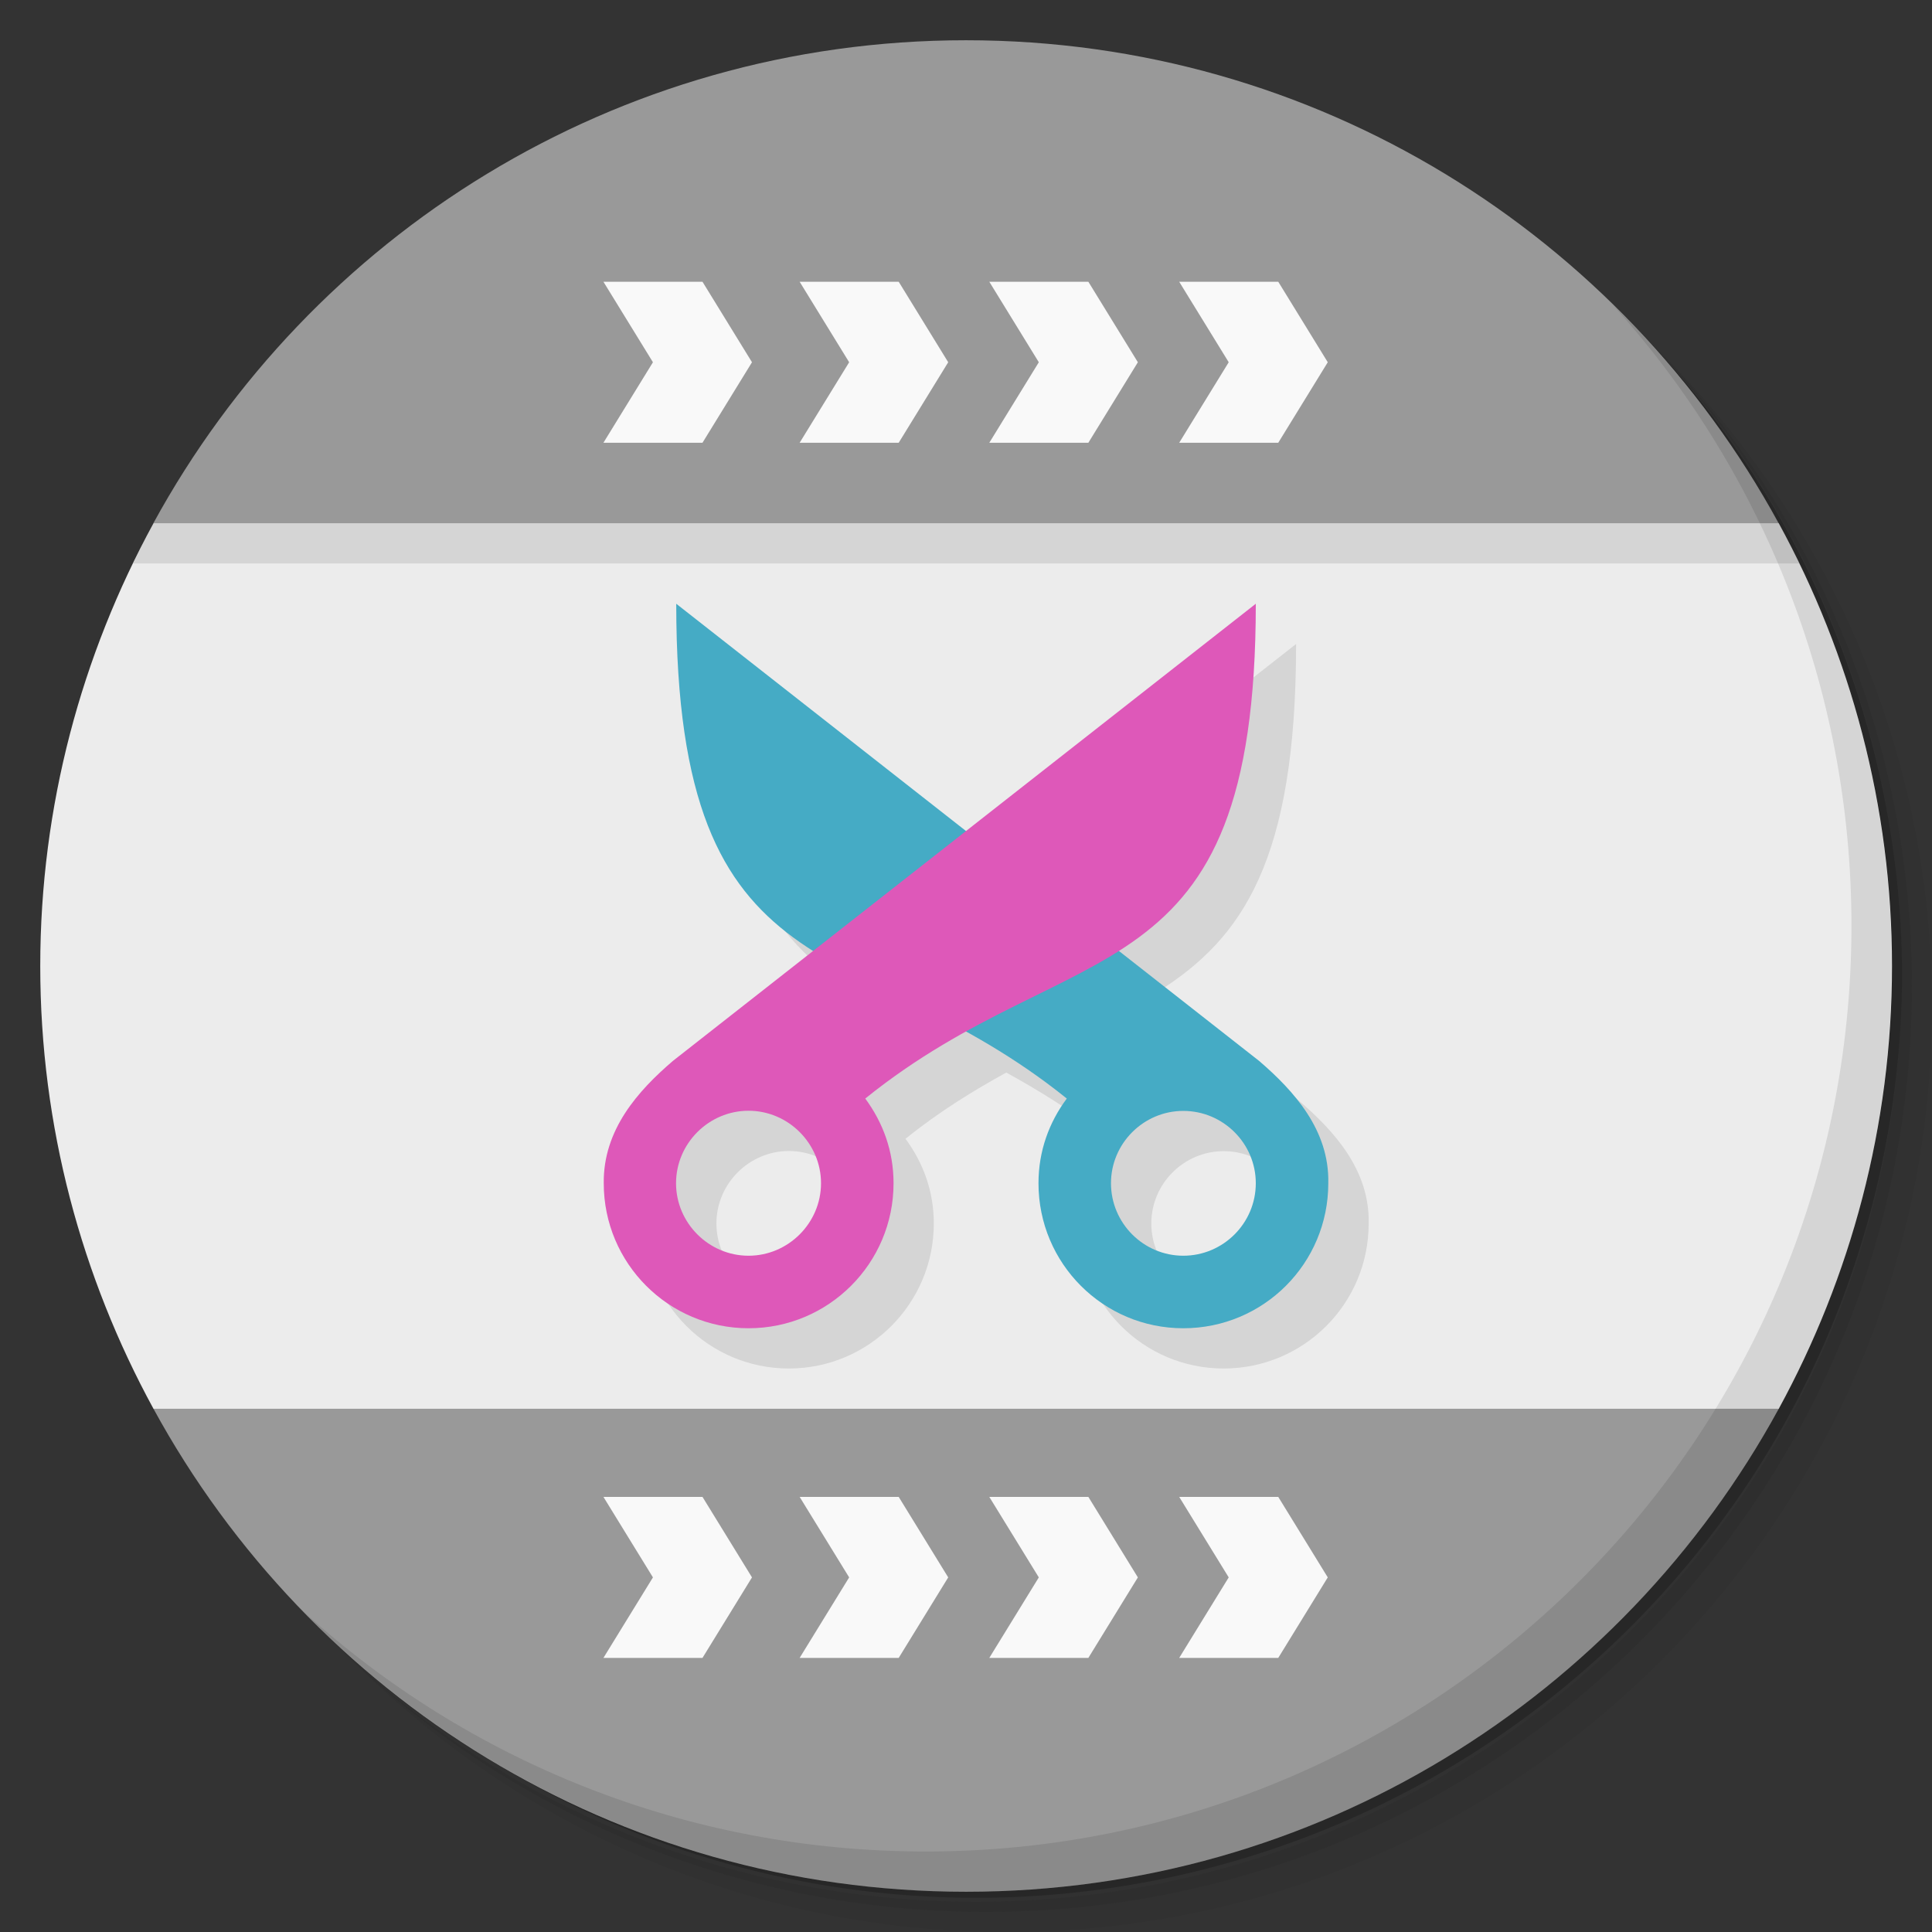 <?xml version="1.0" encoding="UTF-8" standalone="no"?>
<svg
   xmlns:dc="http://purl.org/dc/elements/1.1/"
   xmlns:cc="http://creativecommons.org/ns#"
   xmlns:rdf="http://www.w3.org/1999/02/22-rdf-syntax-ns#"
   xmlns:svg="http://www.w3.org/2000/svg"
   xmlns="http://www.w3.org/2000/svg"
   xmlns:sodipodi="http://sodipodi.sourceforge.net/DTD/sodipodi-0.dtd"
   xmlns:inkscape="http://www.inkscape.org/namespaces/inkscape"
   viewBox="0 0 48 48"
   id="svg2"
   version="1.1"
   inkscape:version="0.91 r13725"
   sodipodi:docname="vidiot.svg">
  <rect x="0" y="0" width="48" height="48" fill="#333333" stroke="none"/>
  <sodipodi:namedview
     pagecolor="#ffffff"
     bordercolor="#666666"
     borderopacity="1"
     objecttolerance="10"
     gridtolerance="10"
     guidetolerance="10"
     inkscape:pageopacity="0"
     inkscape:pageshadow="2"
     inkscape:window-width="789"
     inkscape:window-height="480"
     id="namedview61"
     showgrid="false"
     inkscape:zoom="4.9166667"
     inkscape:cx="24"
     inkscape:cy="24"
     inkscape:window-x="57"
     inkscape:window-y="31"
     inkscape:window-maximized="0"
     inkscape:current-layer="svg2" />
  <defs
     id="defs4">
    <linearGradient
       id="linearGradient3166"
       gradientUnits="userSpaceOnUse"
       gradientTransform="matrix(0,-1,1,0,-1.5e-6,48)"
       x1="1"
       x2="47">
      <stop
         style="stop-color:#434343;stop-opacity:1"
         id="stop7" />
      <stop
         offset="1"
         style="stop-color:#4d4d4d;stop-opacity:1"
         id="stop9" />
    </linearGradient>
  </defs>
  <g
     id="g11">
    <path
       d="m 36.31 5 c 5.859 4.062 9.688 10.831 9.688 18.5 c 0 12.426 -10.07 22.5 -22.5 22.5 c -7.669 0 -14.438 -3.828 -18.5 -9.688 c 1.037 1.822 2.306 3.499 3.781 4.969 c 4.085 3.712 9.514 5.969 15.469 5.969 c 12.703 0 23 -10.298 23 -23 c 0 -5.954 -2.256 -11.384 -5.969 -15.469 c -1.469 -1.475 -3.147 -2.744 -4.969 -3.781 z m 4.969 3.781 c 3.854 4.113 6.219 9.637 6.219 15.719 c 0 12.703 -10.297 23 -23 23 c -6.081 0 -11.606 -2.364 -15.719 -6.219 c 4.16 4.144 9.883 6.719 16.219 6.719 c 12.703 0 23 -10.298 23 -23 c 0 -6.335 -2.575 -12.06 -6.719 -16.219 z"
       style="opacity:0.05"
       id="path13" />
    <path
       d="m 41.28 8.781 c 3.712 4.085 5.969 9.514 5.969 15.469 c 0 12.703 -10.297 23 -23 23 c -5.954 0 -11.384 -2.256 -15.469 -5.969 c 4.113 3.854 9.637 6.219 15.719 6.219 c 12.703 0 23 -10.298 23 -23 c 0 -6.081 -2.364 -11.606 -6.219 -15.719 z"
       style="opacity:0.1"
       id="path15" />
    <path
       d="m 31.25 2.375 c 8.615 3.154 14.75 11.417 14.75 21.13 c 0 12.426 -10.07 22.5 -22.5 22.5 c -9.708 0 -17.971 -6.135 -21.12 -14.75 a 23 23 0 0 0 44.875 -7 a 23 23 0 0 0 -16 -21.875 z"
       style="opacity:0.2"
       id="path17" />
  </g>
  <path
     d="M 3.813,13.001 C 2.03,16.269 1,20.021 1,24.001 c 0,3.985 1.03,7.732 2.813,11 C 6,36 42,36 44.193,35.001 c 1.783,-3.268 2.813,-7.02 2.813,-11 0,-3.985 -1.03,-7.732 -2.813,-11 C 42,12 6,12 3.813,13.001 Z"
     style="fill:#ececec;fill-opacity:1"
     id="path19" />
  <g
     id="g21">
    <g
       id="g23">
      <g
         transform="translate(1,1)"
         id="g25">
        <g
           style="opacity:0.1"
           id="g27">
          <!-- color: #4d4d4d -->
        </g>
      </g>
    </g>
  </g>
  <path
     d="M 24,1 C 15.282,1 7.713,5.851 3.81,13 l 40.38,0 C 40.289,5.851 32.721,1 24,1 Z"
     style="fill:#999999;fill-opacity:1;stroke:none;fill-rule:evenodd"
     id="path29" />
  <path
     d="m 17.453 7 1.23 2 -1.23 2 -2.461 0 1.23 -2 -1.23 -2 m 2.461 0"
     style="fill:#f9f9f9;fill-opacity:1;stroke:none;fill-rule:evenodd"
     id="path31" />
  <path
     d="m 22.328 7 1.23 2 -1.23 2 -2.461 0 1.23 -2 -1.23 -2 m 2.461 0"
     style="fill:#f9f9f9;fill-opacity:1;stroke:none;fill-rule:evenodd"
     id="path33" />
  <path
     d="m 27.04 7 1.23 2 -1.23 2 -2.461 0 1.23 -2 -1.23 -2 m 2.461 0"
     style="fill:#f9f9f9;fill-opacity:1;stroke:none;fill-rule:evenodd"
     id="path35" />
  <path
     d="m 31.758 7 1.23 2 -1.23 2 -2.461 0 1.23 -2 -1.23 -2 m 2.461 0"
     style="fill:#f9f9f9;fill-opacity:1;stroke:none;fill-rule:evenodd"
     id="path37" />
  <path
     d="m 3.813 35 c 3.901 7.149 11.469 12 20.19 12 8.718 0 16.287 -4.851 20.19 -12 l -40.37 0 z"
     style="fill:#999999;fill-opacity:1;stroke:none;fill-rule:evenodd"
     id="path39" />
  <path
     d="m 17.453 41.19 1.23 -2 -1.23 -2 -2.461 0 1.23 2 -1.23 2 m 2.461 0"
     style="fill:#f9f9f9;fill-opacity:1;stroke:none;fill-rule:evenodd"
     id="path41" />
  <path
     d="m 22.328 41.19 1.23 -2 -1.23 -2 -2.461 0 1.23 2 -1.23 2 m 2.461 0"
     style="fill:#f9f9f9;fill-opacity:1;stroke:none;fill-rule:evenodd"
     id="path43" />
  <path
     d="m 27.04 41.19 1.23 -2 -1.23 -2 -2.461 0 1.23 2 -1.23 2 m 2.461 0"
     style="fill:#f9f9f9;fill-opacity:1;stroke:none;fill-rule:evenodd"
     id="path45" />
  <path
     d="m 31.758 41.19 1.23 -2 -1.23 -2 -2.461 0 1.23 2 -1.23 2 m 2.461 0"
     style="fill:#f9f9f9;fill-opacity:1;stroke:none;fill-rule:evenodd"
     id="path47" />
  <path
     d="m 17.801 16 c 0 5.398 1.344 7.313 3.404 8.623 l -3.486 2.734 c -0.868 0.744 -1.735 1.712 -1.719 3.041 0 1.989 1.61 3.602 3.598 3.602 1.989 0 3.602 -1.614 3.602 -3.602 0 -0.8 -0.262 -1.507 -0.703 -2.105 0.864 -0.697 1.696 -1.199 2.504 -1.646 0.809 0.447 1.639 0.95 2.504 1.646 -0.441 0.594 -0.703 1.305 -0.703 2.105 0 1.992 1.609 3.602 3.598 3.602 1.992 0 3.604 -1.609 3.604 -3.602 0.031 -1.323 -0.856 -2.298 -1.721 -3.041 l -3.488 -2.736 c 2.061 -1.309 3.406 -3.222 3.406 -8.621 l -7.199 5.646 -7.199 -5.646 m 1.797 12.596 c 0.988 0 1.801 0.813 1.801 1.801 0 0.988 -0.813 1.801 -1.801 1.801 -0.988 0 -1.801 -0.813 -1.801 -1.801 0 -0.988 0.813 -1.801 1.801 -1.801 z m 10.801 0.004 c 0.992 0 1.801 0.809 1.801 1.797 0 0.992 -0.809 1.801 -1.801 1.801 -0.988 0 -1.797 -0.809 -1.797 -1.801 0 -0.988 0.809 -1.797 1.797 -1.797 z"
     style="fill:#000;opacity:0.1;fill-opacity:1;stroke:none;fill-rule:nonzero"
     id="path49" />
  <path
     d="m 16.801 15 c 0 9.898 4.5 8.102 9.703 12.293 -0.441 0.594 -0.703 1.305 -0.703 2.105 0 1.992 1.609 3.602 3.598 3.602 1.992 0 3.602 -1.609 3.602 -3.602 0.031 -1.323 -0.855 -2.297 -1.719 -3.04 m -1.883 1.242 c 0.992 0 1.801 0.809 1.801 1.797 0 0.992 -0.809 1.801 -1.801 1.801 -0.988 0 -1.797 -0.809 -1.797 -1.801 0 -0.988 0.809 -1.797 1.797 -1.797"
     style="fill:#45abc5;fill-opacity:1;stroke:none;fill-rule:nonzero"
     id="path51" />
  <path
     d="m 31.2 15 c 0 9.898 -4.5 8.098 -9.703 12.293 0.441 0.598 0.703 1.305 0.703 2.105 c 0 1.988 -1.613 3.602 -3.602 3.602 -1.988 0 -3.598 -1.613 -3.598 -3.602 c -0.016 -1.329 0.85 -2.296 1.718 -3.04 m 1.879 1.238 c -0.988 0 -1.801 0.813 -1.801 1.801 0 0.988 0.813 1.801 1.801 1.801 0.988 0 1.801 -0.813 1.801 -1.801 0 -0.988 -0.813 -1.801 -1.801 -1.801"
     style="fill:#de58b9;fill-opacity:1;stroke:none;fill-rule:nonzero"
     id="path53" />
  <g
     id="g55">
    <path
       d="m 40.03 7.531 c 3.712 4.084 5.969 9.514 5.969 15.469 0 12.703 -10.297 23 -23 23 c -5.954 0 -11.384 -2.256 -15.469 -5.969 4.178 4.291 10.01 6.969 16.469 6.969 c 12.703 0 23 -10.298 23 -23 0 -6.462 -2.677 -12.291 -6.969 -16.469 z"
       style="opacity:0.1"
       id="path57" />
  </g>
  <path
     d="m 3.813 13 c -0.179 0.327 -0.345 0.661 -0.508 0.998 l 41.4 0 c -0.163 -0.337 -0.329 -0.671 -0.508 -0.998 l -40.38 0 z"
     style="fill:#000;opacity:0.1;fill-opacity:1;stroke:none"
     id="path59" />
</svg>
